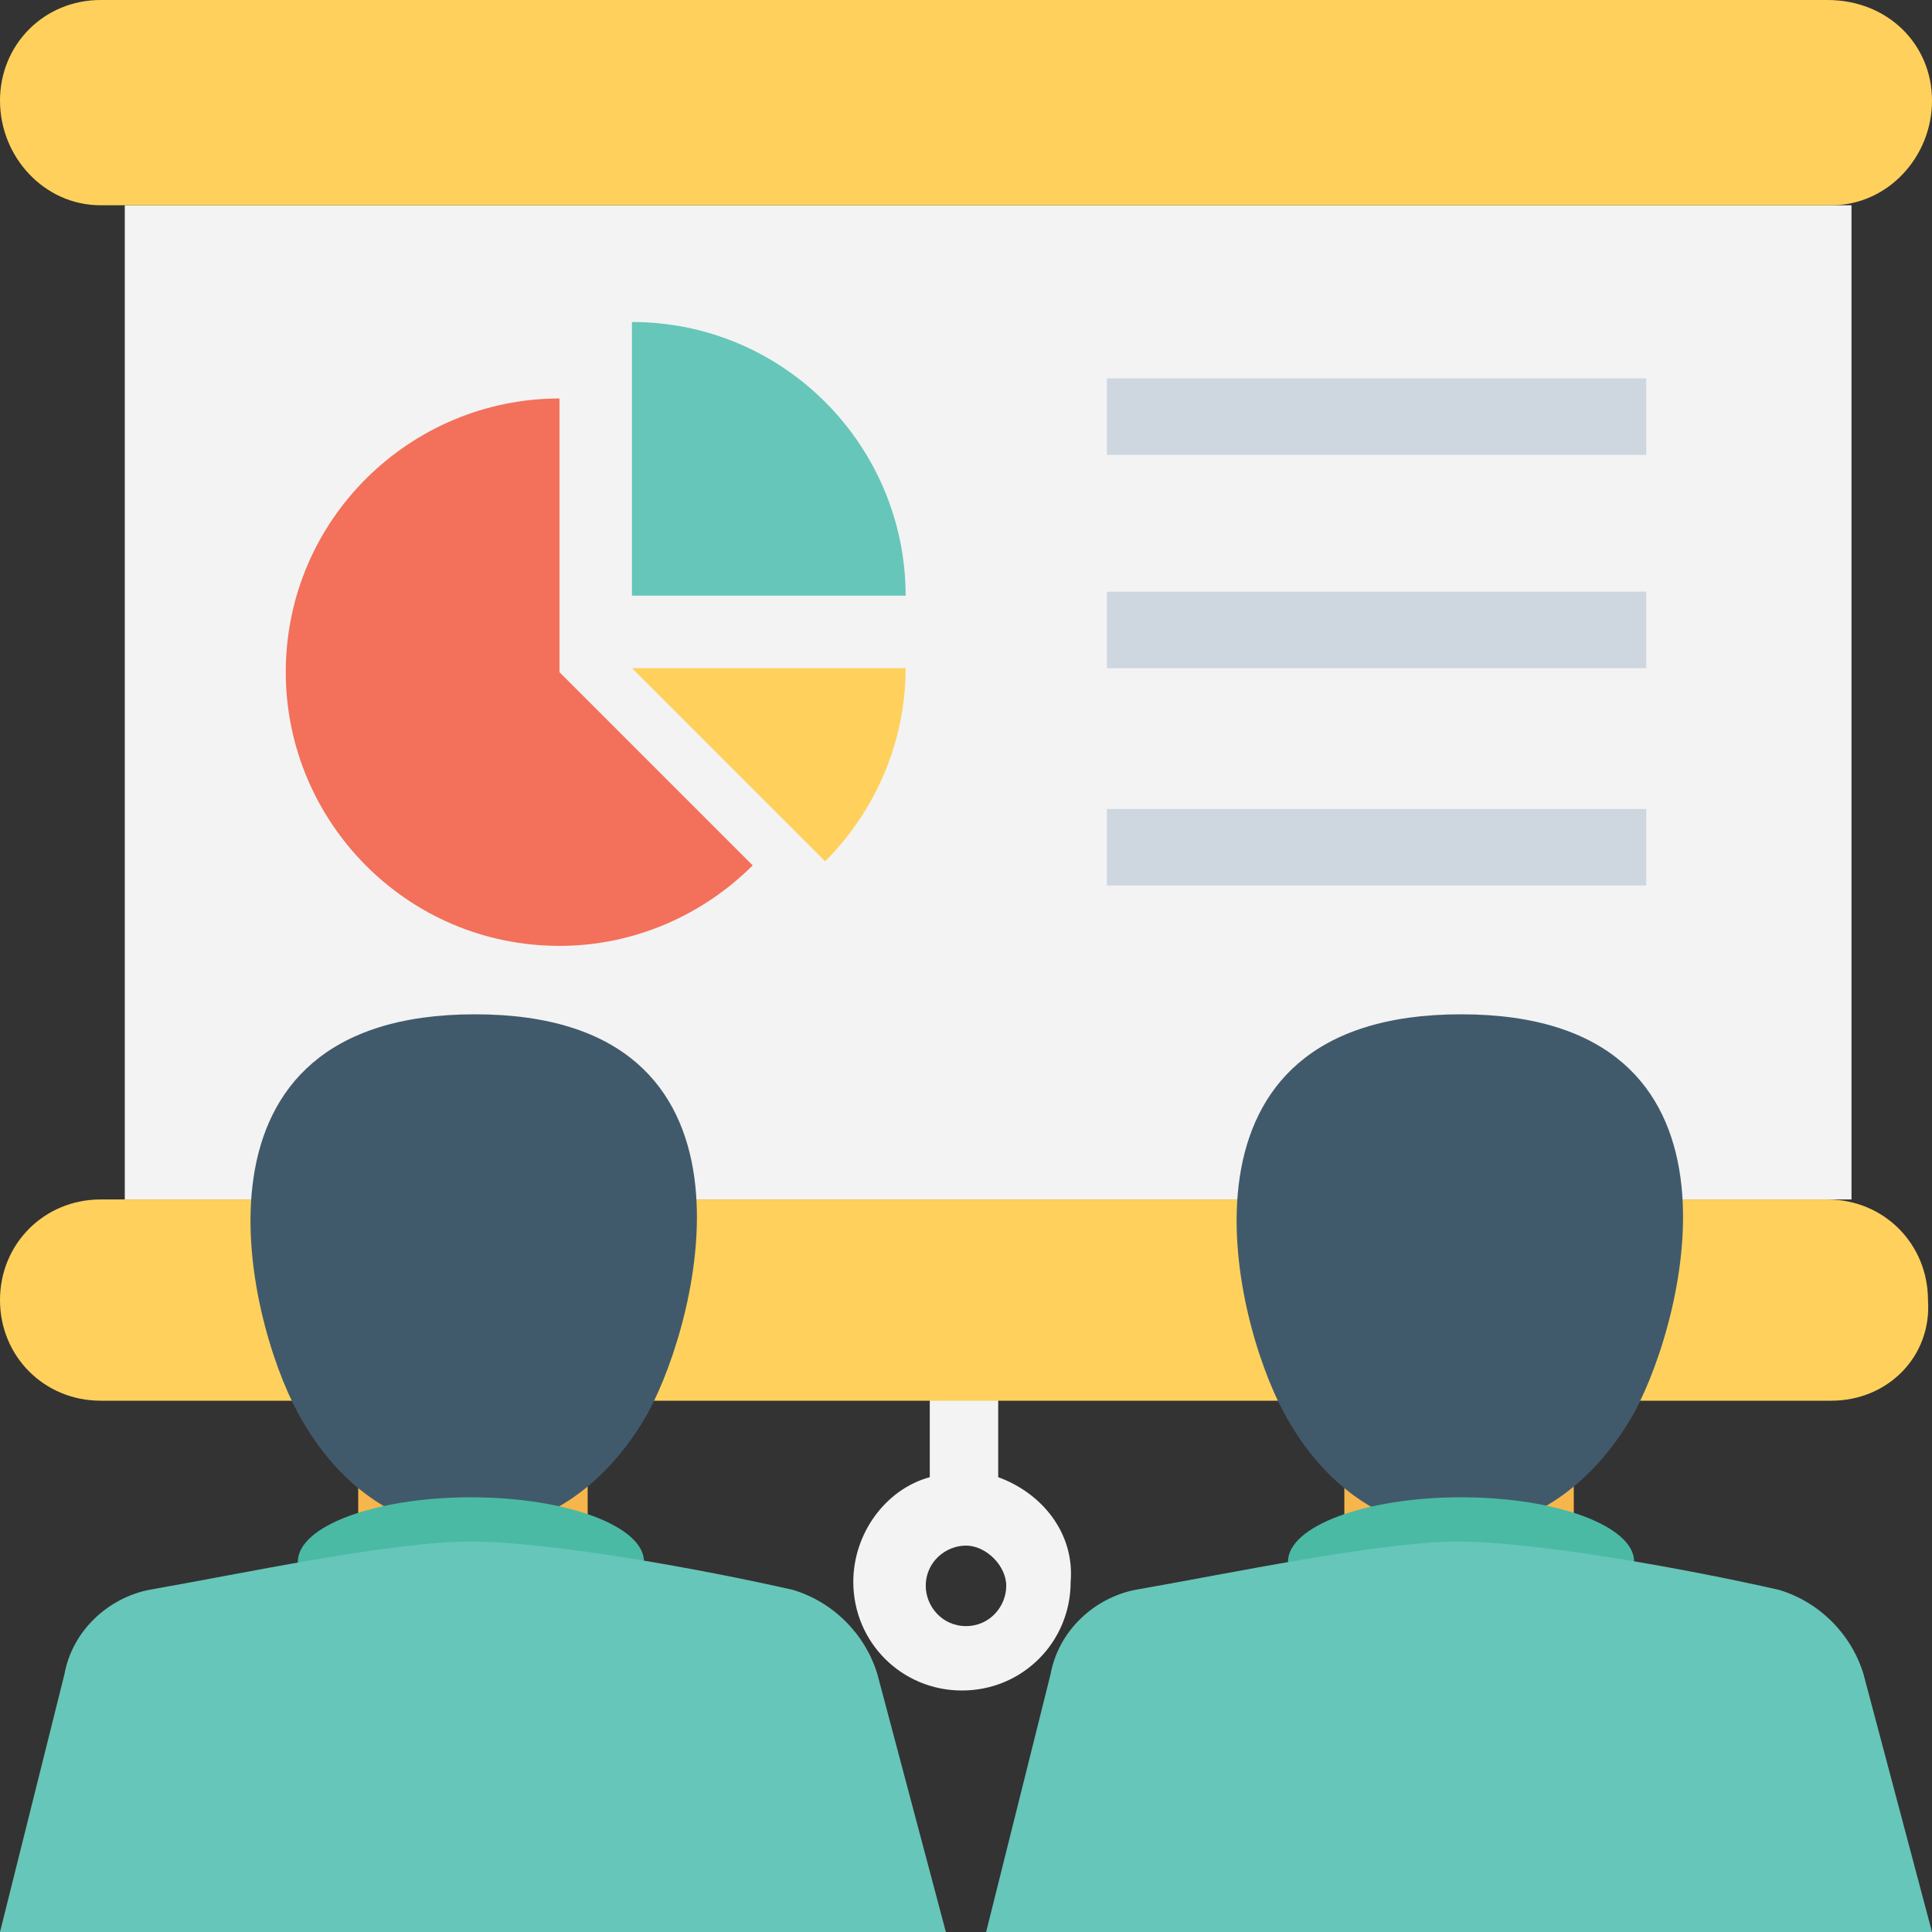 <?xml version="1.0" encoding="utf-8"?>
<!-- Generator: Adobe Illustrator 18.0.0, SVG Export Plug-In . SVG Version: 6.00 Build 0)  -->
<!DOCTYPE svg PUBLIC "-//W3C//DTD SVG 1.1//EN" "http://www.w3.org/Graphics/SVG/1.1/DTD/svg11.dtd">
<svg version="1.1" id="Layer_1" xmlns="http://www.w3.org/2000/svg" xmlns:xlink="http://www.w3.org/1999/xlink" x="0px" y="0px"
	 viewBox="0 0 48 48" enable-background="new 0 0 48 48" xml:space="preserve">
<rect x="0" y="0" width="48" height="48" fill="#333333" stroke="none"/>
<g>
	<g>
		<g>
			<g>
				<g>
					<g>
						<path fill="#F3F3F3" d="M24.8,36.7V32h-1.7v4.7c-1.1,0.3-1.9,1.4-1.9,2.6c0,1.5,1.2,2.7,2.7,2.7c1.5,0,2.7-1.2,2.7-2.7
							C26.7,38.1,25.9,37.1,24.8,36.7z M24,40.4c-0.6,0-1-0.5-1-1c0-0.6,0.5-1,1-1s1,0.5,1,1C25,39.9,24.6,40.4,24,40.4z"/>
					</g>
				</g>
			</g>
			<g>
				<rect x="3.1" y="5.1" fill="#F3F3F3" width="42.9" height="24.7"/>
				<g>
					<g>
						<path fill="#FFD15C" d="M45.5,5.1H2.5C1.1,5.1,0,3.9,0,2.5l0,0C0,1.1,1.1,0,2.5,0h42.9C46.9,0,48,1.1,48,2.5l0,0
							C48,3.9,46.9,5.1,45.5,5.1z"/>
					</g>
					<g>
						<path fill="#FFD15C" d="M45.5,34.8H2.5c-1.4,0-2.5-1.1-2.5-2.5l0,0c0-1.4,1.1-2.5,2.5-2.5h42.9c1.4,0,2.5,1.1,2.5,2.5l0,0
							C48,33.7,46.9,34.8,45.5,34.8z"/>
					</g>
				</g>
			</g>
		</g>
		<g>
			<g>
				<path fill="#F3705A" d="M13.9,9.9c-3.7,0-6.8,3-6.8,6.8c0,3.7,3,6.8,6.8,6.8c1.9,0,3.6-0.8,4.8-2l-4.8-4.8V9.9z"/>
				<path fill="#FFD15C" d="M15.7,16.6l4.8,4.8c1.2-1.2,2-2.9,2-4.8H15.7z"/>
				<path fill="#66C6B9" d="M22.5,14.8c0-3.7-3-6.8-6.8-6.8v6.8H22.5z"/>
			</g>
			<g>
				<rect x="27.5" y="9.4" fill="#CED6E0" width="13.4" height="1.9"/>
				<rect x="27.5" y="14.7" fill="#CED6E0" width="13.4" height="1.9"/>
				<rect x="27.5" y="20.1" fill="#CED6E0" width="13.4" height="1.9"/>
			</g>
		</g>
		<g>
			<g>
				<g>
					<g>
						<polygon fill="#F7B64C" points="8.9,35 8.9,39.8 11.7,42 14.6,39.8 14.6,35 						"/>
					</g>
				</g>
				<g>
					<path fill="#415A6B" d="M16.1,35.1c-2.2,3.9-6.6,3.9-8.7,0c-1.3-2.4-3.1-9.9,4.4-9.9C19.3,25.2,17.4,32.7,16.1,35.1z"/>
				</g>
				<g>
					<g>
						<ellipse fill="#4ABAA5" cx="11.7" cy="38.8" rx="4.3" ry="1.6"/>
					</g>
				</g>
				<g>
					<path fill="#66C6B9" d="M23.5,48l-1.7-6.4c-0.3-1-1.1-1.8-2.1-2.1c-2.2-0.5-6-1.2-8-1.2s-5.7,0.8-8,1.2c-1,0.2-1.9,1-2.1,2.1
						L0,48H23.5z"/>
				</g>
			</g>
			<g>
				<g>
					<g>
						<polygon fill="#F7B64C" points="33.4,35 33.4,39.8 36.3,42 39.1,39.8 39.1,35 						"/>
					</g>
				</g>
				<g>
					<path fill="#415A6B" d="M40.6,35.1c-2.2,3.9-6.6,3.9-8.7,0c-1.3-2.4-3.1-9.9,4.4-9.9C43.8,25.2,41.9,32.7,40.6,35.1z"/>
				</g>
				<g>
					<g>
						<ellipse fill="#4ABAA5" cx="36.3" cy="38.8" rx="4.3" ry="1.6"/>
					</g>
				</g>
				<g>
					<path fill="#66C6B9" d="M48,48l-1.7-6.4c-0.3-1-1.1-1.8-2.1-2.1c-2.2-0.5-6-1.2-8-1.2c-1.9,0-5.7,0.8-8,1.2
						c-1,0.2-1.9,1-2.1,2.1L24.5,48H48z"/>
				</g>
			</g>
		</g>
	</g>
</g>
</svg>
